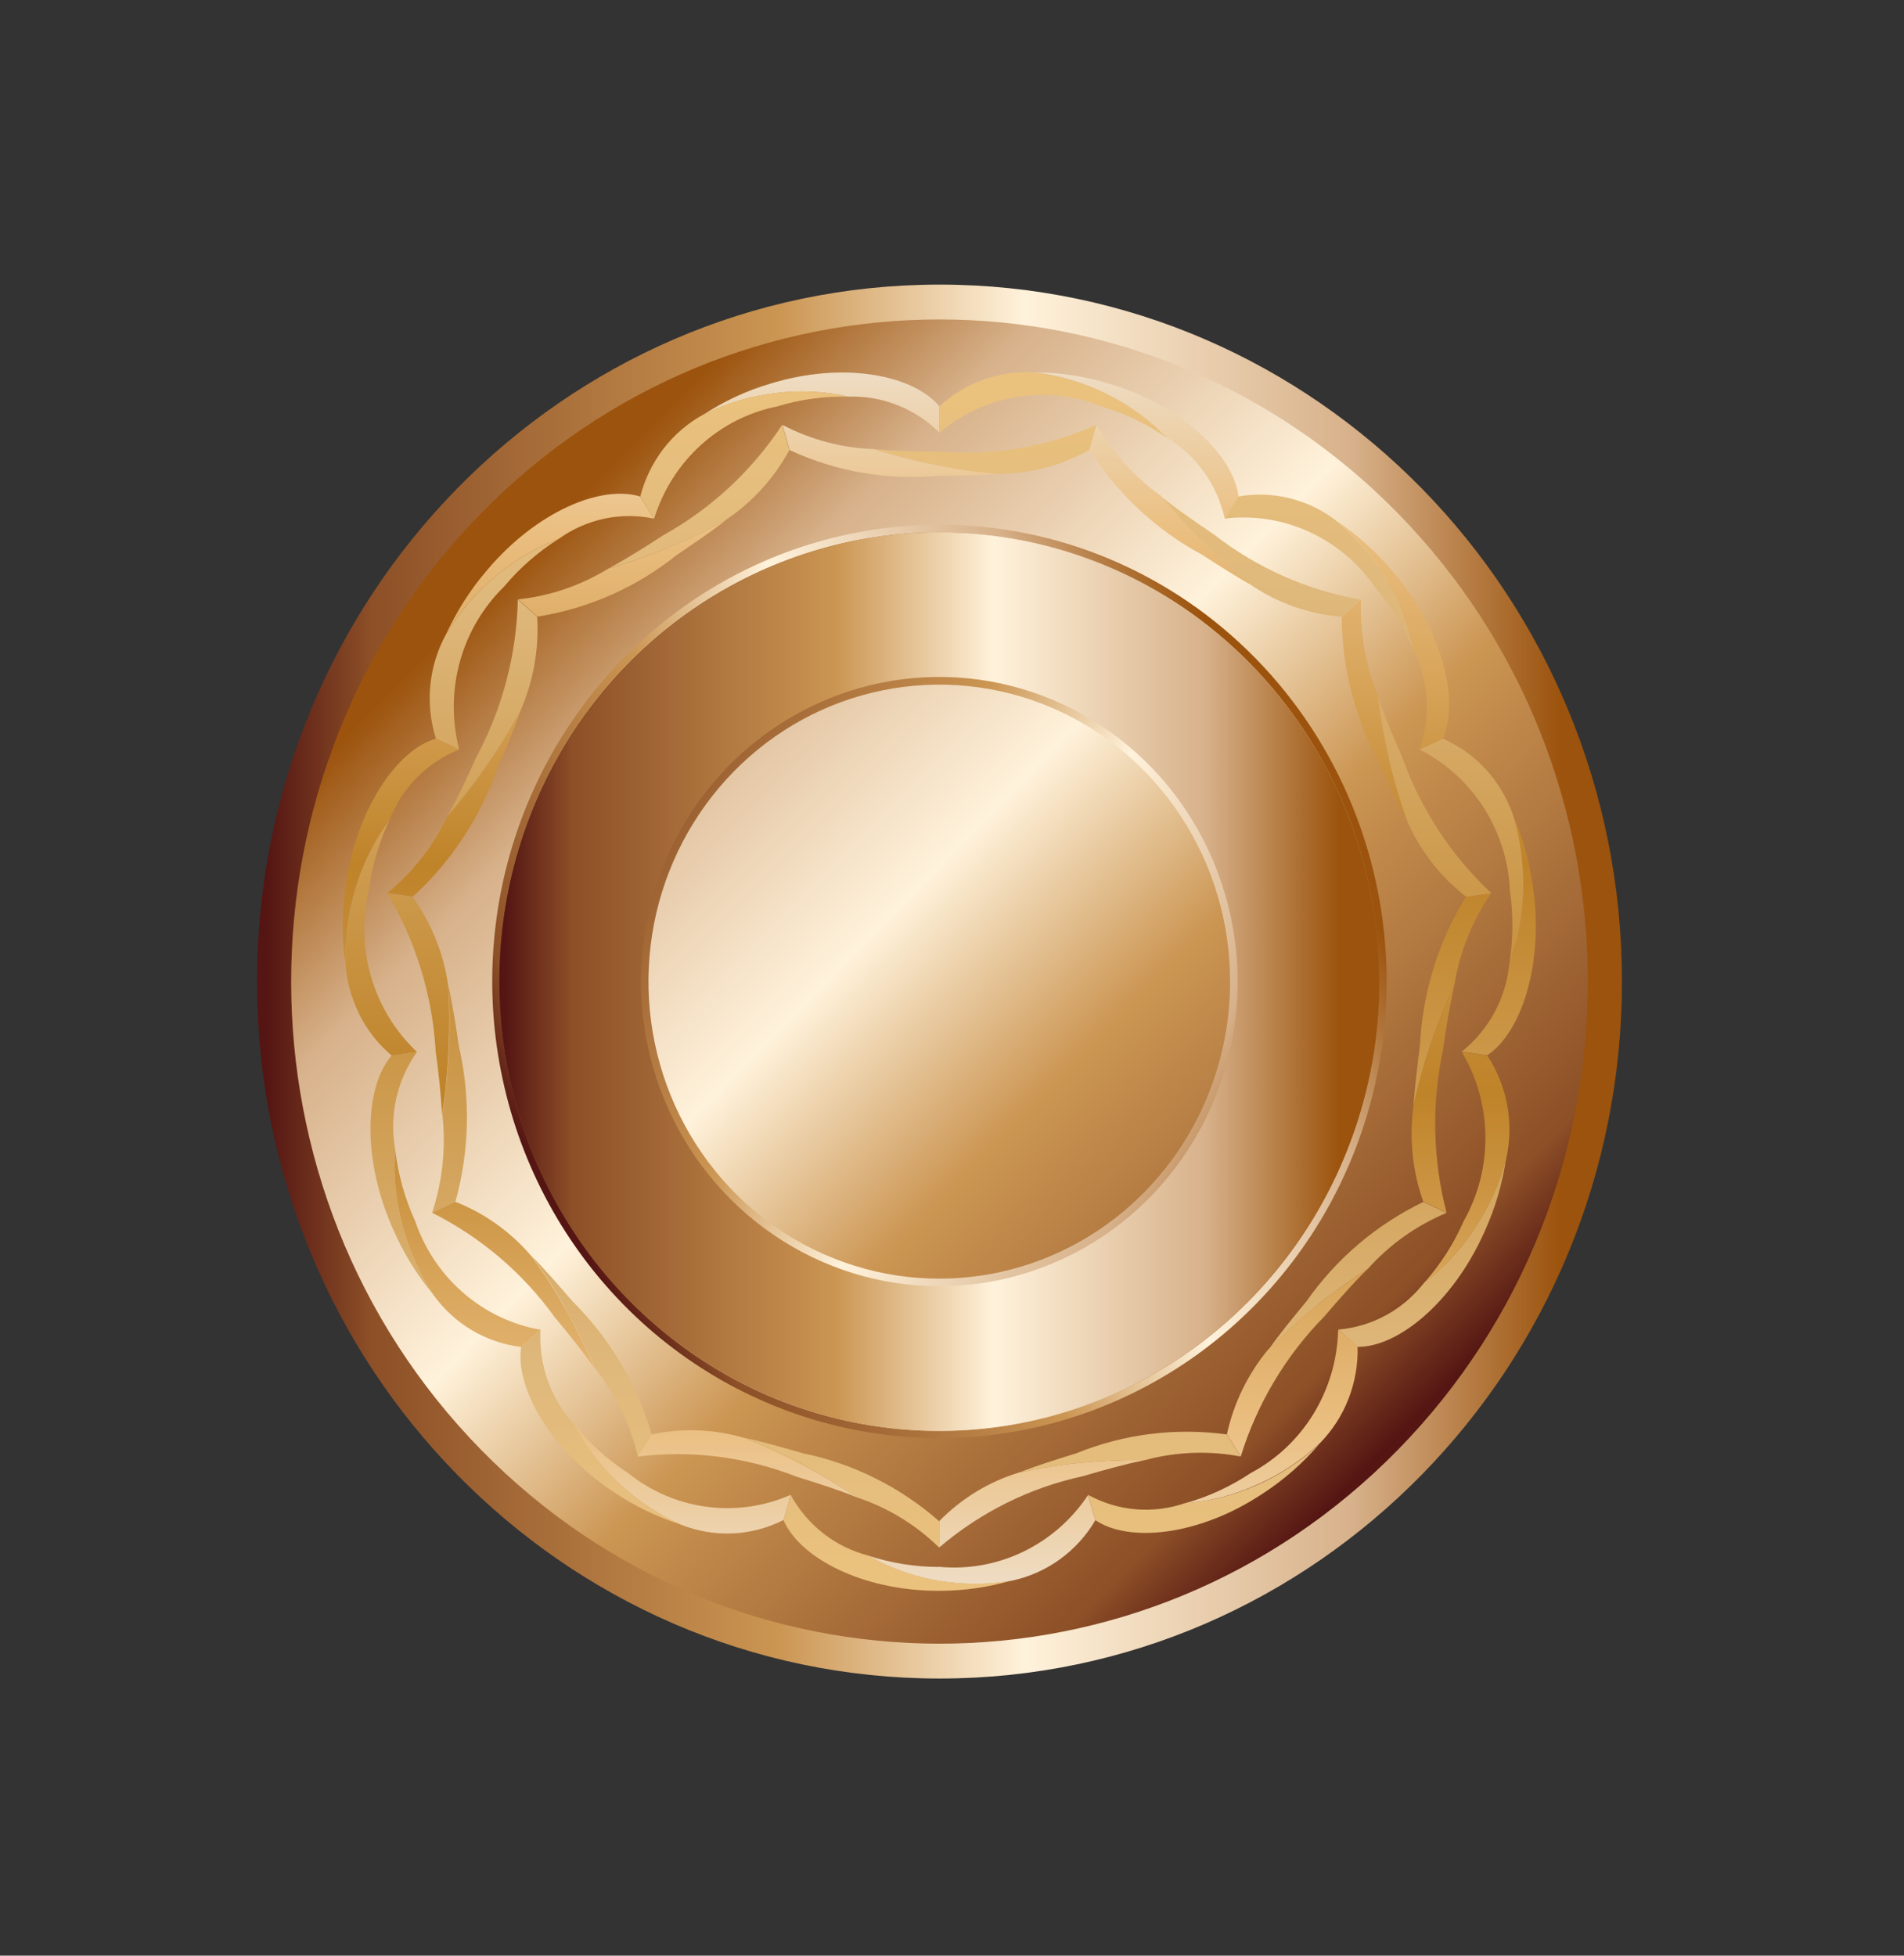 <svg width="37" height="38" viewBox="0 0 37 38" fill="none" xmlns="http://www.w3.org/2000/svg">
<rect x="0" y="0" width="37" height="38" fill="#333333" stroke="none"/>
<path d="M18.257 32.615C25.581 32.615 31.519 26.552 31.519 19.073C31.519 11.593 25.581 5.53 18.257 5.53C10.932 5.53 4.995 11.593 4.995 19.073C4.995 26.552 10.932 32.615 18.257 32.615Z" fill="url(#paint0_linear_2601_2051)"/>
<path d="M27.166 28.17C32.086 23.146 32.086 15 27.166 9.975C22.245 4.951 14.268 4.951 9.348 9.975C4.428 15 4.428 23.146 9.348 28.17C14.268 33.194 22.245 33.194 27.166 28.17Z" fill="url(#paint1_linear_2601_2051)"/>
<path d="M16.482 7.707C16.808 7.695 17.133 7.751 17.438 7.871C17.742 7.99 18.02 8.172 18.254 8.404V7.896C17.759 7.296 16.421 7.012 14.979 7.452C14.516 7.588 14.074 7.792 13.668 8.058C14.102 7.841 14.569 7.701 15.049 7.642C15.527 7.578 16.012 7.6 16.482 7.707ZM9.611 11.214C9.979 10.896 10.399 10.646 10.852 10.475C11.118 10.282 11.421 10.148 11.74 10.079C12.06 10.011 12.39 10.01 12.71 10.078L12.44 9.648C11.7 9.416 10.432 9.924 9.452 11.094C9.135 11.466 8.87 11.881 8.666 12.329C8.919 11.907 9.239 11.53 9.611 11.214ZM7.571 15.929C7.693 15.619 7.876 15.338 8.108 15.103C8.341 14.868 8.619 14.685 8.924 14.564L8.471 14.352C7.731 14.563 6.926 15.698 6.715 17.227C6.644 17.716 6.642 18.213 6.709 18.703C6.697 18.207 6.765 17.713 6.911 17.24C7.054 16.767 7.278 16.324 7.571 15.929ZM7.68 22.34C7.62 22.011 7.627 21.672 7.7 21.346C7.773 21.019 7.909 20.711 8.102 20.44L7.609 20.512C7.097 21.102 7.016 22.503 7.647 23.904C7.845 24.355 8.104 24.775 8.417 25.151C8.147 24.739 7.946 24.285 7.82 23.806C7.691 23.329 7.644 22.833 7.68 22.34ZM11.151 27.669C10.927 27.425 10.754 27.136 10.643 26.821C10.532 26.505 10.484 26.17 10.504 25.836L10.128 26.171C10.008 26.953 10.682 28.173 11.944 29.003C12.347 29.273 12.786 29.483 13.246 29.628C12.803 29.43 12.395 29.159 12.038 28.826C11.679 28.496 11.379 28.104 11.151 27.669ZM18.231 30.709C17.755 30.629 17.296 30.465 16.875 30.226C16.558 30.145 16.26 29.999 16 29.796C15.741 29.593 15.524 29.338 15.365 29.047L15.226 29.538C15.536 30.261 16.745 30.912 18.247 30.911C18.728 30.911 19.207 30.843 19.669 30.707C19.193 30.788 18.707 30.789 18.231 30.709ZM23.038 29.204C22.729 29.312 22.402 29.354 22.076 29.327C21.75 29.3 21.434 29.204 21.146 29.047L21.285 29.537C21.927 29.974 23.289 29.856 24.55 29.014C24.957 28.748 25.324 28.425 25.642 28.054C25.284 28.387 24.875 28.657 24.431 28.853C23.99 29.052 23.518 29.171 23.037 29.204H23.038ZM27.681 24.917C27.478 25.179 27.225 25.396 26.937 25.554C26.649 25.712 26.332 25.807 26.006 25.835L26.381 26.17C27.151 26.18 28.23 25.327 28.854 23.92C29.058 23.471 29.197 22.994 29.269 22.504C29.143 22.983 28.94 23.437 28.669 23.849C28.404 24.261 28.07 24.623 27.681 24.917ZM29.329 18.735C29.296 19.067 29.196 19.389 29.037 19.681C28.878 19.973 28.663 20.229 28.405 20.434L28.898 20.506C29.545 20.086 30.007 18.767 29.792 17.239C29.726 16.75 29.593 16.274 29.395 15.823C29.542 16.296 29.611 16.791 29.599 17.287C29.592 17.782 29.502 18.272 29.329 18.735ZM26.93 11.25C27.184 11.671 27.365 12.133 27.464 12.616C27.612 12.915 27.699 13.242 27.72 13.577C27.74 13.911 27.694 14.246 27.583 14.562L28.035 14.35C28.364 13.635 28.056 12.273 27.066 11.107C26.754 10.732 26.39 10.404 25.988 10.133C26.359 10.45 26.678 10.828 26.93 11.25ZM22.678 8.505C22.96 8.675 23.205 8.902 23.398 9.173C23.591 9.443 23.728 9.751 23.8 10.077L24.069 9.647C23.971 8.864 22.993 7.884 21.549 7.454C21.088 7.312 20.609 7.238 20.127 7.236C20.607 7.295 21.074 7.436 21.508 7.652C21.944 7.864 22.339 8.153 22.676 8.506L22.678 8.505ZM16.647 29.094C17.247 29.29 17.795 29.624 18.25 30.07V29.558C17.492 28.892 16.578 28.436 15.597 28.237C15.199 28.12 14.818 28.014 14.457 27.934C14.832 28.079 15.198 28.246 15.555 28.434C15.93 28.634 16.295 28.854 16.647 29.094ZM11.563 26.588C11.96 27.089 12.244 27.672 12.395 28.298L12.664 27.869C12.375 26.888 11.846 26 11.127 25.287C10.85 24.969 10.592 24.664 10.326 24.401C10.567 24.73 10.788 25.073 10.988 25.43C11.2 25.805 11.392 26.192 11.563 26.588ZM8.713 19.13C8.74 19.541 8.744 19.953 8.723 20.364C8.704 20.797 8.662 21.229 8.597 21.657C8.668 22.298 8.6 22.947 8.399 23.559L8.851 23.346C9.124 22.361 9.146 21.322 8.917 20.326C8.857 19.904 8.789 19.508 8.711 19.13H8.713ZM9.484 14.844C9.24 15.197 8.976 15.536 8.695 15.859C8.419 16.439 8.021 16.948 7.529 17.351L8.022 17.423C8.77 16.742 9.336 15.879 9.668 14.914C9.837 14.525 9.996 14.159 10.122 13.798C9.93 14.161 9.716 14.511 9.482 14.847L9.484 14.844ZM11.834 11.041C11.297 11.374 10.694 11.581 10.069 11.646L10.445 11.981C11.432 11.826 12.364 11.415 13.15 10.785C13.496 10.549 13.827 10.33 14.118 10.096C13.767 10.294 13.405 10.47 13.033 10.623C12.64 10.786 12.24 10.927 11.832 11.046L11.834 11.041ZM17.012 8.729C16.383 8.71 15.767 8.549 15.207 8.257L15.347 8.747C16.257 9.167 17.258 9.338 18.252 9.243C18.667 9.25 19.063 9.23 19.43 9.207C19.03 9.177 18.632 9.123 18.239 9.042C17.823 8.964 17.412 8.861 17.007 8.734L17.012 8.729ZM22.584 9.652C22.064 9.287 21.631 8.81 21.313 8.254L21.173 8.744C21.719 9.599 22.47 10.299 23.355 10.776C23.706 11.002 24.04 11.218 24.366 11.396C24.045 11.149 23.739 10.883 23.45 10.599C23.143 10.302 22.852 9.987 22.579 9.657L22.584 9.652ZM26.073 11.982C26.081 13.006 26.346 14.011 26.842 14.902C27.02 15.287 27.184 15.657 27.367 15.984C27.226 15.599 27.109 15.205 27.015 14.806C26.915 14.384 26.837 13.958 26.782 13.528C26.537 12.934 26.423 12.291 26.449 11.647L26.073 11.982ZM27.464 21.514C27.55 21.113 27.659 20.716 27.789 20.327C27.926 19.918 28.085 19.515 28.264 19.123C28.37 18.487 28.614 17.883 28.978 17.356L28.485 17.428C27.951 18.296 27.644 19.289 27.593 20.312C27.539 20.735 27.494 21.137 27.464 21.514ZM25.544 25.402C25.875 25.134 26.221 24.884 26.58 24.655C27.005 24.181 27.528 23.81 28.111 23.567L27.659 23.355C26.754 23.79 25.972 24.453 25.389 25.284C25.121 25.609 24.865 25.917 24.65 26.228C24.932 25.934 25.232 25.658 25.547 25.402H25.544ZM24.11 28.302L23.84 27.872C22.851 27.736 21.844 27.862 20.917 28.238C20.52 28.362 20.143 28.478 19.798 28.615C20.189 28.528 20.585 28.465 20.984 28.426C21.404 28.386 21.826 28.367 22.248 28.372C22.857 28.207 23.494 28.183 24.113 28.302H24.11Z" fill="url(#paint2_linear_2601_2051)"/>
<path d="M15.106 7.897C15.552 7.76 16.017 7.697 16.482 7.708C16.012 7.599 15.527 7.576 15.049 7.639C14.569 7.698 14.102 7.838 13.668 8.055C13.367 8.22 13.103 8.447 12.892 8.721C12.681 8.996 12.528 9.312 12.442 9.649L12.711 10.079C12.882 9.529 13.194 9.036 13.615 8.652C14.037 8.268 14.552 8.007 15.106 7.897ZM8.924 14.564C8.779 14.005 8.783 13.417 8.936 12.86C9.089 12.303 9.386 11.799 9.795 11.399C10.098 11.037 10.454 10.725 10.851 10.475C10.398 10.646 9.979 10.895 9.61 11.213C9.238 11.53 8.919 11.907 8.665 12.328C8.499 12.634 8.396 12.971 8.362 13.319C8.329 13.667 8.366 14.019 8.471 14.351L8.924 14.564ZM7.168 17.293C7.232 16.82 7.368 16.359 7.571 15.929C7.279 16.324 7.057 16.768 6.914 17.24C6.769 17.713 6.701 18.207 6.713 18.703C6.734 19.051 6.825 19.39 6.979 19.702C7.133 20.013 7.348 20.288 7.611 20.511L8.103 20.44C7.687 20.048 7.381 19.55 7.216 18.996C7.052 18.443 7.035 17.855 7.168 17.293ZM8.061 23.713C7.865 23.279 7.737 22.817 7.679 22.343C7.643 22.836 7.691 23.332 7.82 23.809C7.945 24.288 8.147 24.742 8.417 25.153C8.618 25.435 8.874 25.671 9.168 25.846C9.463 26.021 9.79 26.133 10.129 26.173L10.504 25.838C9.947 25.74 9.427 25.491 8.997 25.116C8.567 24.742 8.244 24.256 8.062 23.71L8.061 23.713ZM12.191 28.614C11.799 28.357 11.448 28.038 11.151 27.67C11.379 28.106 11.68 28.497 12.039 28.828C12.396 29.16 12.804 29.431 13.247 29.63C13.565 29.755 13.905 29.811 14.246 29.795C14.586 29.779 14.919 29.69 15.225 29.535L15.364 29.046C14.847 29.273 14.278 29.353 13.72 29.276C13.161 29.2 12.633 28.97 12.192 28.611L12.191 28.614ZM18.246 30.447C17.78 30.446 17.318 30.372 16.874 30.228C17.296 30.468 17.754 30.631 18.23 30.712C18.707 30.792 19.192 30.792 19.669 30.712C20.003 30.641 20.318 30.5 20.596 30.299C20.875 30.097 21.109 29.84 21.285 29.541L21.144 29.05C20.828 29.526 20.392 29.907 19.882 30.152C19.373 30.397 18.808 30.498 18.247 30.444L18.246 30.447ZM26.004 25.837C25.991 26.414 25.826 26.977 25.527 27.468C25.228 27.958 24.805 28.357 24.303 28.623C23.913 28.884 23.486 29.081 23.037 29.207C23.518 29.171 23.99 29.049 24.431 28.847C24.875 28.651 25.284 28.381 25.642 28.049C25.886 27.803 26.077 27.508 26.204 27.183C26.331 26.858 26.392 26.51 26.381 26.16L26.004 25.837ZM28.408 20.441C28.702 20.935 28.86 21.501 28.866 22.079C28.872 22.657 28.726 23.227 28.443 23.728C28.252 24.163 27.995 24.565 27.682 24.919C28.071 24.625 28.406 24.264 28.672 23.852C28.942 23.441 29.145 22.987 29.271 22.508C29.347 22.167 29.353 21.814 29.289 21.471C29.226 21.127 29.094 20.801 28.902 20.511L28.408 20.441ZM29.399 15.828C29.284 15.499 29.104 15.199 28.87 14.945C28.636 14.691 28.352 14.49 28.038 14.353L27.586 14.566C28.093 14.821 28.524 15.21 28.833 15.694C29.142 16.177 29.318 16.736 29.343 17.313C29.41 17.786 29.405 18.267 29.328 18.738C29.501 18.276 29.593 17.786 29.601 17.291C29.613 16.794 29.544 16.299 29.397 15.825L29.399 15.828ZM26.927 11.25C26.675 10.828 26.357 10.45 25.986 10.133C25.716 9.92 25.406 9.768 25.075 9.684C24.744 9.601 24.4 9.588 24.065 9.647L23.796 10.077C24.356 10.009 24.924 10.098 25.439 10.333C25.954 10.568 26.398 10.941 26.723 11.412C27.029 11.772 27.278 12.178 27.462 12.616C27.362 12.133 27.181 11.671 26.927 11.25ZM21.416 7.902C21.864 8.033 22.288 8.237 22.673 8.506C22.336 8.155 21.94 7.867 21.504 7.656C21.069 7.44 20.602 7.3 20.123 7.241C19.783 7.215 19.442 7.26 19.12 7.374C18.798 7.487 18.503 7.667 18.252 7.902V8.412C18.685 8.044 19.209 7.802 19.766 7.712C20.324 7.622 20.895 7.688 21.419 7.902H21.416ZM14.459 27.939C13.874 27.767 13.257 27.744 12.661 27.872L12.392 28.302C13.434 28.174 14.491 28.307 15.472 28.69C15.889 28.822 16.287 28.945 16.648 29.094C16.296 28.855 15.931 28.637 15.556 28.439C15.201 28.251 14.836 28.084 14.462 27.939H14.459ZM10.985 25.432C10.785 25.075 10.564 24.732 10.323 24.403C9.921 23.934 9.414 23.572 8.844 23.35L8.392 23.562C9.337 24.034 10.157 24.731 10.781 25.596C11.065 25.938 11.33 26.265 11.557 26.591C11.388 26.194 11.198 25.807 10.988 25.432H10.985ZM8.461 20.392C8.525 20.836 8.567 21.261 8.591 21.66C8.657 21.232 8.699 20.801 8.718 20.368C8.738 19.957 8.735 19.545 8.708 19.135C8.618 18.516 8.38 17.93 8.016 17.427L7.523 17.355C8.073 18.274 8.396 19.316 8.464 20.392L8.461 20.392ZM8.69 15.861C8.972 15.538 9.235 15.198 9.48 14.845C9.713 14.51 9.926 14.162 10.118 13.801C10.367 13.23 10.477 12.607 10.439 11.983L10.063 11.648C10.039 12.725 9.76 13.779 9.251 14.723C9.067 15.13 8.891 15.516 8.693 15.863L8.69 15.861ZM14.113 10.097C14.623 9.755 15.044 9.291 15.339 8.746L15.2 8.256C14.612 9.147 13.823 9.88 12.9 10.394C12.53 10.634 12.177 10.857 11.831 11.043C12.239 10.925 12.64 10.785 13.033 10.623C13.404 10.472 13.765 10.296 14.115 10.098L14.113 10.097ZM19.423 9.206C20.032 9.201 20.631 9.043 21.166 8.746L21.306 8.256C20.343 8.683 19.292 8.861 18.245 8.776C17.809 8.784 17.392 8.759 17.004 8.731C17.407 8.858 17.817 8.962 18.232 9.041C18.626 9.124 19.025 9.18 19.426 9.211L19.423 9.206ZM23.443 10.603C23.732 10.887 24.038 11.153 24.359 11.399C24.872 11.734 25.458 11.935 26.065 11.984L26.441 11.649C25.405 11.471 24.427 11.037 23.592 10.386C23.228 10.139 22.881 9.904 22.575 9.655C22.848 9.988 23.139 10.305 23.446 10.604L23.443 10.603ZM28.488 17.426L28.98 17.355C28.204 16.628 27.609 15.721 27.248 14.711C27.068 14.302 26.905 13.91 26.774 13.533C26.83 13.963 26.908 14.389 27.007 14.81C27.101 15.21 27.219 15.603 27.36 15.988C27.616 16.554 28.005 17.047 28.49 17.424L28.488 17.426ZM28.045 20.375C28.105 19.932 28.18 19.511 28.265 19.121C28.086 19.514 27.927 19.916 27.79 20.325C27.66 20.714 27.551 21.11 27.465 21.512C27.384 22.131 27.45 22.762 27.658 23.349L28.11 23.562C27.84 22.521 27.818 21.428 28.047 20.377L28.045 20.375ZM24.647 26.218C24.251 26.694 23.975 27.261 23.842 27.87L24.111 28.3C24.429 27.274 24.985 26.342 25.732 25.583C26.021 25.247 26.298 24.928 26.581 24.653C26.223 24.882 25.877 25.131 25.545 25.4C25.23 25.654 24.932 25.928 24.65 26.22L24.647 26.218ZM19.8 28.613C19.215 28.791 18.683 29.116 18.252 29.557V30.068C19.058 29.38 20.018 28.905 21.046 28.683C21.466 28.558 21.868 28.451 22.248 28.37C21.826 28.366 21.404 28.385 20.984 28.425C20.587 28.464 20.193 28.527 19.803 28.614L19.8 28.613Z" fill="url(#paint3_linear_2601_2051)"/>
<path d="M18.256 10.195C16.537 10.195 14.857 10.715 13.428 11.69C11.999 12.665 10.885 14.051 10.227 15.673C9.569 17.294 9.397 19.079 9.733 20.8C10.068 22.521 10.896 24.103 12.111 25.344C13.326 26.585 14.875 27.43 16.56 27.772C18.246 28.115 19.994 27.939 21.581 27.267C23.169 26.596 24.527 25.458 25.482 23.999C26.436 22.54 26.946 20.824 26.946 19.069C26.946 16.715 26.03 14.458 24.401 12.794C22.771 11.13 20.561 10.195 18.256 10.195ZM18.256 24.992C17.109 24.992 15.989 24.645 15.035 23.994C14.082 23.344 13.339 22.419 12.9 21.338C12.462 20.256 12.347 19.066 12.571 17.918C12.794 16.77 13.346 15.715 14.157 14.887C14.968 14.059 16 13.495 17.125 13.267C18.249 13.039 19.415 13.156 20.474 13.604C21.533 14.052 22.439 14.811 23.076 15.784C23.712 16.757 24.052 17.902 24.052 19.073C24.052 19.85 23.903 20.62 23.611 21.338C23.32 22.056 22.893 22.709 22.355 23.259C21.817 23.808 21.178 24.244 20.474 24.542C19.771 24.84 19.017 24.993 18.256 24.993V24.992Z" fill="url(#paint4_linear_2601_2051)"/>
<path d="M18.253 10.343C16.562 10.343 14.909 10.855 13.503 11.814C12.097 12.774 11.001 14.137 10.354 15.732C9.707 17.328 9.538 19.083 9.868 20.777C10.198 22.47 11.012 24.026 12.207 25.247C13.403 26.468 14.927 27.299 16.585 27.636C18.244 27.973 19.963 27.8 21.525 27.14C23.087 26.479 24.422 25.36 25.362 23.924C26.301 22.488 26.803 20.8 26.803 19.074C26.803 17.927 26.582 16.792 26.152 15.732C25.722 14.673 25.093 13.711 24.299 12.9C23.505 12.089 22.562 11.446 21.525 11.008C20.488 10.569 19.376 10.343 18.253 10.343ZM18.253 24.845C17.135 24.845 16.043 24.506 15.113 23.872C14.184 23.238 13.46 22.337 13.032 21.282C12.604 20.227 12.492 19.067 12.71 17.948C12.928 16.828 13.467 15.8 14.257 14.993C15.047 14.186 16.054 13.636 17.151 13.414C18.247 13.191 19.383 13.305 20.416 13.742C21.448 14.179 22.331 14.918 22.952 15.867C23.573 16.816 23.904 17.932 23.904 19.074C23.904 20.604 23.309 22.072 22.249 23.154C21.189 24.236 19.752 24.845 18.253 24.845Z" fill="url(#paint5_linear_2601_2051)"/>
<path d="M18.253 10.343C16.562 10.343 14.909 10.855 13.503 11.814C12.097 12.774 11.001 14.137 10.354 15.732C9.707 17.328 9.538 19.083 9.868 20.777C10.198 22.47 11.012 24.026 12.207 25.247C13.403 26.468 14.927 27.299 16.585 27.636C18.244 27.973 19.963 27.8 21.525 27.14C23.087 26.479 24.422 25.36 25.362 23.924C26.301 22.488 26.803 20.8 26.803 19.074C26.803 17.927 26.582 16.792 26.152 15.732C25.722 14.673 25.093 13.711 24.299 12.9C23.505 12.089 22.562 11.446 21.525 11.008C20.488 10.569 19.376 10.343 18.253 10.343ZM18.253 24.992C17.107 24.992 15.986 24.645 15.033 23.994C14.079 23.344 13.336 22.419 12.898 21.338C12.459 20.256 12.344 19.066 12.568 17.918C12.792 16.77 13.344 15.715 14.154 14.887C14.965 14.059 15.998 13.496 17.122 13.267C18.247 13.039 19.412 13.156 20.471 13.604C21.53 14.052 22.436 14.811 23.073 15.784C23.71 16.758 24.05 17.902 24.05 19.073C24.05 20.642 23.439 22.148 22.352 23.258C21.265 24.368 19.791 24.992 18.253 24.992Z" fill="url(#paint6_linear_2601_2051)"/>
<defs>
<linearGradient id="paint0_linear_2601_2051" x1="4.995" y1="19.073" x2="31.519" y2="19.073" gradientUnits="userSpaceOnUse">
<stop offset="0.006" stop-color="#541513"/>
<stop offset="0.084" stop-color="#8D5027"/>
<stop offset="0.382" stop-color="#CB9552"/>
<stop offset="0.562" stop-color="#FFF2DB"/>
<stop offset="0.803" stop-color="#D7B18A"/>
<stop offset="0.915" stop-color="#AB6C2E"/>
<stop offset="0.955" stop-color="#9C530D"/>
</linearGradient>
<linearGradient id="paint1_linear_2601_2051" x1="27.166" y1="28.17" x2="8.975" y2="10.356" gradientUnits="userSpaceOnUse">
<stop offset="0.006" stop-color="#541513"/>
<stop offset="0.084" stop-color="#8D5027"/>
<stop offset="0.382" stop-color="#CB9552"/>
<stop offset="0.562" stop-color="#FFF2DB"/>
<stop offset="0.803" stop-color="#D7B18A"/>
<stop offset="0.915" stop-color="#AB6C2E"/>
<stop offset="0.955" stop-color="#9C530D"/>
</linearGradient>
<linearGradient id="paint2_linear_2601_2051" x1="18.253" y1="30.911" x2="18.253" y2="7.236" gradientUnits="userSpaceOnUse">
<stop offset="0.006" stop-color="#EBC27D"/>
<stop offset="0.185" stop-color="#DFB87C"/>
<stop offset="0.596" stop-color="#BF8329"/>
<stop offset="0.871" stop-color="#EBBF81"/>
<stop offset="1" stop-color="#EEDCC3"/>
</linearGradient>
<linearGradient id="paint3_linear_2601_2051" x1="18.157" y1="7.234" x2="18.157" y2="30.772" gradientUnits="userSpaceOnUse">
<stop offset="0.006" stop-color="#EBC27D"/>
<stop offset="0.185" stop-color="#DFB87C"/>
<stop offset="0.596" stop-color="#BF8329"/>
<stop offset="0.871" stop-color="#EBBF81"/>
<stop offset="1" stop-color="#EEDCC3"/>
</linearGradient>
<linearGradient id="paint4_linear_2601_2051" x1="10.73" y1="23.506" x2="25.937" y2="14.907" gradientUnits="userSpaceOnUse">
<stop offset="0.006" stop-color="#541513"/>
<stop offset="0.084" stop-color="#8D5027"/>
<stop offset="0.382" stop-color="#CB9552"/>
<stop offset="0.562" stop-color="#FFF2DB"/>
<stop offset="0.803" stop-color="#D7B18A"/>
<stop offset="0.915" stop-color="#AB6C2E"/>
<stop offset="0.955" stop-color="#9C530D"/>
</linearGradient>
<linearGradient id="paint5_linear_2601_2051" x1="10.849" y1="14.708" x2="25.811" y2="23.168" gradientUnits="userSpaceOnUse">
<stop offset="0.006" stop-color="#541513"/>
<stop offset="0.084" stop-color="#8D5027"/>
<stop offset="0.382" stop-color="#CB9552"/>
<stop offset="0.562" stop-color="#FFF2DB"/>
<stop offset="0.803" stop-color="#D7B18A"/>
<stop offset="0.915" stop-color="#AB6C2E"/>
<stop offset="0.955" stop-color="#9C530D"/>
</linearGradient>
<linearGradient id="paint6_linear_2601_2051" x1="9.703" y1="19.074" x2="26.803" y2="19.074" gradientUnits="userSpaceOnUse">
<stop offset="0.006" stop-color="#541513"/>
<stop offset="0.084" stop-color="#8D5027"/>
<stop offset="0.382" stop-color="#CB9552"/>
<stop offset="0.562" stop-color="#FFF2DB"/>
<stop offset="0.803" stop-color="#D7B18A"/>
<stop offset="0.915" stop-color="#AB6C2E"/>
<stop offset="0.955" stop-color="#9C530D"/>
</linearGradient>
</defs>
</svg>
